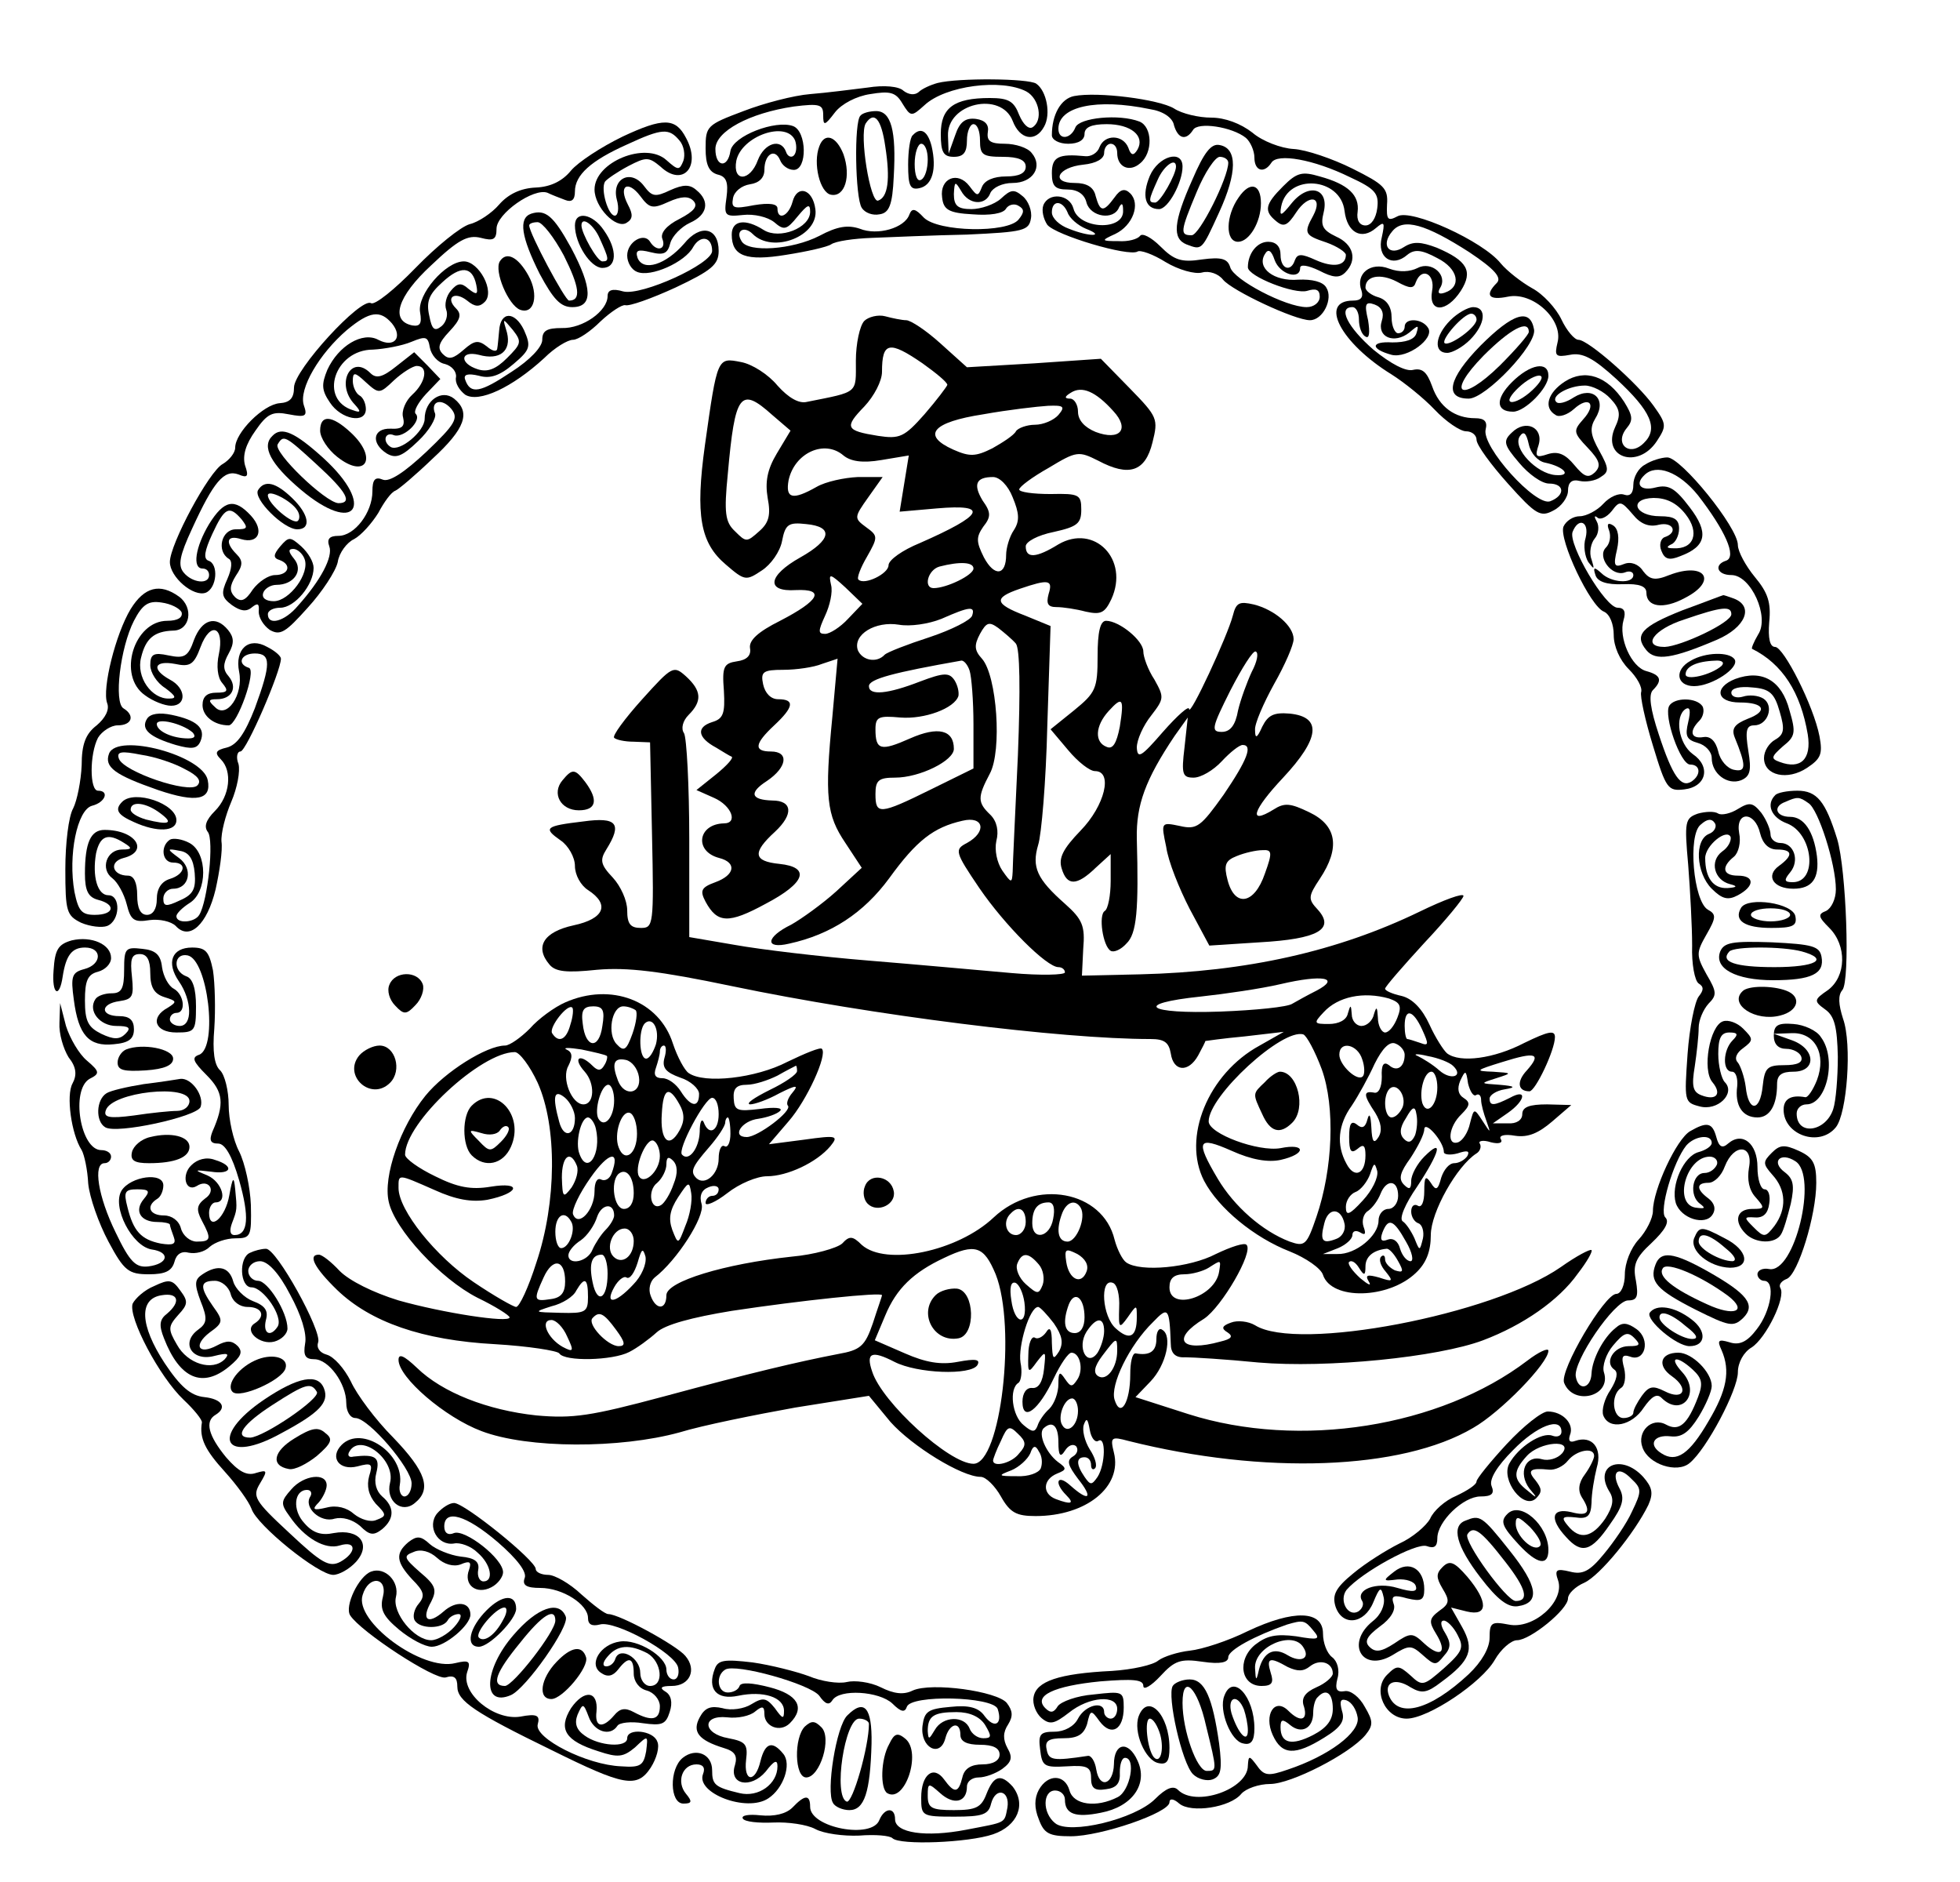 <?xml version="1.0" standalone="no"?>
<!DOCTYPE svg PUBLIC "-//W3C//DTD SVG 20010904//EN"
 "http://www.w3.org/TR/2001/REC-SVG-20010904/DTD/svg10.dtd">
<svg version="1.0" xmlns="http://www.w3.org/2000/svg"
 width="300pt" height="288pt" viewBox="0 0 300 288"
 preserveAspectRatio="xMidYMid meet">
<g transform="translate(0,288) scale(0.1,-0.1)"
fill="#000000" stroke="none">
<path d="M1435 2753 c-11 -3 -24 -9 -29 -14 -6 -5 -15 -4 -23 2 -7 7 -30 9
-55 5 -24 -3 -63 -8 -88 -10 -25 -2 -71 -14 -102 -26 -56 -21 -58 -23 -58 -57
0 -25 5 -36 18 -40 14 -3 17 -12 14 -35 -4 -28 -3 -30 25 -27 17 2 38 -3 48
-11 15 -13 19 -12 36 9 15 18 19 20 19 7 0 -25 -47 -43 -71 -28 -28 18 -49 15
-49 -7 0 -33 22 -41 83 -31 32 5 63 12 69 16 7 5 35 9 63 10 27 1 93 4 145 5
87 4 95 6 98 25 2 11 -4 27 -13 34 -13 11 -18 10 -33 -4 -10 -9 -31 -16 -45
-16 -21 0 -27 5 -27 23 1 20 2 20 11 5 12 -22 38 -23 45 -3 4 8 18 15 34 15
31 0 47 25 29 46 -6 8 -25 14 -41 14 -22 0 -28 4 -26 18 2 11 -4 18 -18 20
-16 2 -25 -4 -32 -25 l-10 -28 -1 27 c-2 50 81 69 99 23 11 -29 35 -33 48 -9
11 19 4 55 -12 66 -12 8 -119 9 -151 1z m136 -13 c20 -11 26 -45 9 -55 -6 -3
-14 5 -20 19 -8 21 -16 26 -45 26 -55 0 -75 -15 -75 -55 0 -28 4 -35 20 -35
15 0 20 7 20 25 0 14 5 25 10 25 6 0 10 -11 10 -25 0 -22 4 -25 35 -25 24 0
35 -5 35 -15 0 -10 -10 -15 -30 -15 -19 0 -33 -6 -37 -16 -6 -15 -7 -15 -19 1
-18 24 -46 12 -42 -17 2 -19 10 -24 47 -26 26 -2 47 1 51 9 4 6 13 8 19 4 9
-5 9 -10 0 -21 -17 -21 -123 -19 -145 3 -13 14 -18 15 -22 5 -7 -21 -49 -33
-76 -22 -18 6 -34 4 -62 -11 -41 -21 -109 -26 -119 -8 -10 16 4 24 17 11 31
-31 102 -3 96 38 -4 31 -28 38 -35 11 -6 -22 -23 -29 -23 -10 0 7 -12 9 -36 5
-31 -6 -35 -5 -32 11 2 10 13 19 26 21 14 2 22 10 22 22 0 24 16 34 24 15 3
-8 12 -15 21 -15 21 0 20 59 -1 67 -27 10 -92 -15 -96 -38 -4 -27 -23 -25 -23
3 0 27 52 55 120 65 40 5 45 3 45 -13 0 -17 2 -17 18 4 10 13 33 25 54 28 30
5 39 3 49 -14 13 -21 14 -21 34 -3 32 30 118 41 156 21z m-354 -75 c3 -9 2
-19 -2 -23 -4 -4 -10 -1 -12 6 -8 21 -33 13 -43 -13 -12 -33 -39 -34 -33 -1 8
38 77 62 90 31z"/>
<path d="M1317 2703 c-10 -9 -8 -126 2 -141 5 -8 17 -12 27 -10 15 2 20 14 22
58 4 70 -4 100 -27 100 -10 0 -21 -3 -24 -7z m38 -47 c8 -51 4 -78 -11 -83
-12 -4 -29 101 -19 118 13 20 24 7 30 -35z"/>
<path d="M1397 2673 c-4 -3 -7 -24 -7 -45 0 -32 3 -39 17 -36 20 4 27 29 19
64 -6 24 -17 30 -29 17z m23 -37 c0 -14 -4 -28 -10 -31 -6 -4 -10 7 -10 24 0
17 5 31 10 31 6 0 10 -11 10 -24z"/>
<path d="M1254 2656 c-10 -26 1 -71 18 -74 21 -4 31 28 19 62 -11 28 -29 34
-37 12z"/>
<path d="M1644 2733 c-20 -4 -34 -28 -34 -60 0 -7 11 -13 25 -13 16 0 25 6 25
15 0 10 10 15 34 15 37 0 59 -18 47 -39 -6 -10 -10 -9 -14 3 -8 20 -36 21 -44
1 -3 -9 -13 -15 -22 -14 -41 4 -51 -1 -51 -26 0 -20 5 -25 24 -25 15 0 26 -7
29 -20 6 -22 42 -28 50 -7 4 7 6 6 6 -5 2 -32 -68 -29 -76 3 -6 22 -38 25 -46
5 -3 -8 0 -21 6 -30 13 -16 124 -49 138 -41 4 3 24 -4 43 -16 20 -12 45 -19
56 -16 11 3 25 -2 32 -11 14 -17 110 -62 133 -62 20 0 36 33 25 50 -5 9 -22
13 -43 12 -37 -3 -64 18 -51 39 5 9 10 6 15 -9 8 -22 39 -31 39 -12 0 6 12 4
29 -4 21 -11 31 -12 40 -3 19 19 13 43 -14 55 -21 10 -24 17 -19 37 9 37 -23
46 -49 14 -16 -20 -19 -21 -16 -5 10 51 91 45 97 -7 4 -33 26 -45 48 -26 13
11 14 9 9 -14 -8 -31 16 -47 39 -27 11 9 22 8 46 -5 32 -16 38 -44 11 -53 -9
-3 -11 0 -7 7 13 20 -13 42 -34 31 -12 -6 -28 -7 -44 -1 -28 11 -52 -8 -42
-34 3 -10 -1 -15 -13 -15 -53 0 -19 -65 59 -113 19 -12 49 -36 66 -54 17 -18
39 -33 48 -33 9 0 16 -6 16 -13 0 -8 22 -38 48 -67 43 -48 50 -52 70 -41 12 6
22 20 22 30 0 13 6 18 18 15 9 -2 24 0 32 6 13 8 13 13 -2 40 -14 25 -15 35
-6 50 18 29 -4 50 -33 32 -12 -8 -24 -11 -27 -7 -9 9 19 25 44 25 11 0 29 -9
39 -20 15 -16 16 -25 7 -44 -21 -46 35 -65 64 -21 15 23 15 26 -5 54 -25 35
-100 101 -115 101 -6 0 -18 14 -26 31 -8 17 -28 39 -45 48 -16 9 -38 26 -48
38 -27 34 -137 84 -158 72 -15 -8 -17 -5 -16 18 2 25 -5 31 -53 55 -30 15 -71
29 -90 30 -19 1 -48 12 -63 25 -18 14 -42 23 -63 23 -19 0 -45 6 -57 14 -23
14 -117 26 -153 19z m116 -20 c20 -3 35 -13 37 -25 6 -20 18 -24 29 -7 7 13
60 5 81 -12 7 -6 13 -20 13 -30 0 -21 15 -25 26 -8 9 15 65 5 120 -22 39 -18
45 -25 42 -48 -2 -15 -9 -26 -18 -26 -9 0 -14 8 -12 21 3 25 -14 42 -58 54
-27 8 -35 6 -56 -15 -28 -28 -30 -38 -10 -54 11 -9 17 -6 30 14 19 29 42 25
26 -5 -15 -27 -13 -30 20 -41 17 -6 30 -15 30 -19 0 -17 -19 -20 -46 -8 -22
10 -28 10 -32 0 -6 -19 -22 -14 -22 8 0 13 -7 20 -19 20 -17 0 -31 -18 -31
-39 0 -14 72 -42 91 -36 13 4 19 2 19 -9 0 -9 -9 -16 -20 -16 -32 0 -112 42
-117 61 -4 13 -13 16 -43 12 -32 -5 -43 -1 -64 20 -14 14 -28 21 -31 16 -4 -5
-18 -9 -33 -8 -27 0 -27 1 -5 11 27 13 39 46 23 62 -8 8 -15 7 -24 -6 -17 -23
-22 -23 -29 2 -3 14 -14 20 -32 20 -38 0 -26 24 13 28 20 2 32 9 32 18 0 8 5
14 10 14 6 0 10 -6 10 -14 0 -22 19 -30 35 -16 20 16 19 56 -1 64 -31 12 -92
6 -98 -9 -7 -18 -26 -20 -26 -2 0 34 58 47 140 30z m-126 -158 c3 -9 16 -20
28 -25 31 -12 6 -13 -26 0 -14 5 -26 16 -26 25 0 19 16 19 24 0z m615 -61 c39
-26 50 -39 42 -47 -19 -19 -12 -27 17 -21 38 8 85 -35 76 -70 -5 -21 -3 -23
19 -19 19 4 36 -5 71 -37 53 -49 65 -76 42 -98 -22 -22 -46 -1 -26 23 10 12 9
19 -4 40 -26 40 -60 51 -91 31 -26 -17 -33 -40 -14 -51 5 -4 18 0 28 9 23 21
36 8 14 -16 -15 -17 -15 -20 7 -43 19 -20 21 -28 11 -38 -10 -9 -16 -7 -31 11
-14 17 -25 22 -41 17 -18 -6 -20 -4 -14 14 8 27 -20 40 -41 19 -14 -13 -12
-19 11 -46 15 -18 35 -32 46 -32 24 0 25 -18 2 -27 -22 -9 -106 84 -99 110 3
12 -2 17 -16 17 -31 0 -55 17 -66 49 -8 22 -15 28 -29 25 -11 -3 -34 9 -61 31
-39 34 -55 65 -32 65 6 0 10 -9 10 -19 0 -11 4 -23 10 -26 6 -4 7 6 4 25 -6
25 -4 29 10 24 11 -4 15 -13 11 -25 -8 -25 19 -36 42 -18 14 12 15 12 11 -1
-3 -10 -17 -14 -37 -14 -33 2 -34 -10 -1 -19 24 -6 66 25 56 41 -9 15 -36 16
-36 2 0 -5 -4 -10 -10 -10 -5 0 -10 11 -10 24 0 16 -7 27 -20 31 -11 3 -20 10
-20 15 0 18 23 22 48 9 20 -11 26 -11 29 -1 9 24 30 13 25 -13 -6 -34 22 -34
44 0 19 30 10 46 -37 66 -24 9 -36 10 -50 1 -23 -15 -36 3 -18 24 17 21 51 11
118 -32z m116 -322 c29 -6 42 -21 16 -19 -29 2 -66 41 -55 59 6 9 10 6 14 -12
3 -14 14 -26 25 -28z"/>
<path d="M1825 2605 c-29 -65 -31 -90 -9 -99 24 -9 23 -10 50 49 28 61 28 98
1 103 -13 3 -24 -11 -42 -53z m55 26 c0 -23 -44 -111 -56 -111 -18 0 -18 5 8
67 12 29 28 53 35 53 7 0 13 -4 13 -9z"/>
<path d="M1760 2611 c-13 -31 -7 -51 14 -51 14 0 36 41 36 65 0 27 -37 16 -50
-14z m40 14 c0 -12 -24 -55 -32 -55 -11 0 -10 4 4 35 9 21 28 35 28 20z"/>
<path d="M1896 2578 c-20 -28 -21 -68 -1 -68 17 0 35 30 35 59 0 30 -17 34
-34 9z"/>
<path d="M2220 2390 c-24 -24 -26 -50 -5 -50 8 0 24 9 35 20 24 24 26 50 5 50
-8 0 -24 -9 -35 -20z m40 1 c0 -12 -42 -42 -49 -36 -5 6 29 45 41 45 4 0 8 -4
8 -9z"/>
<path d="M2266 2351 c-49 -50 -56 -81 -18 -81 26 0 105 83 100 106 -6 33 -32
25 -82 -25z m74 21 c0 -4 -20 -27 -44 -51 -60 -59 -84 -45 -25 15 40 40 69 56
69 36z"/>
<path d="M2314 2295 c-25 -25 -25 -45 2 -45 18 0 54 36 54 55 0 23 -28 18 -56
-10z m27 -16 c-13 -11 -27 -17 -30 -13 -3 3 5 14 18 25 13 11 27 17 30 13 3
-3 -5 -14 -18 -25z"/>
<path d="M953 2671 c-33 -16 -68 -39 -79 -52 -13 -16 -31 -25 -54 -26 -23 -1
-42 -10 -56 -26 -11 -13 -32 -27 -45 -30 -14 -4 -51 -34 -83 -67 -32 -33 -62
-57 -68 -54 -15 10 -118 -102 -118 -129 0 -16 -6 -23 -22 -24 -25 -2 -68 -45
-68 -68 0 -8 -9 -19 -19 -25 -21 -11 -81 -123 -81 -150 0 -23 36 -54 55 -47
17 7 20 44 4 49 -8 3 -6 15 6 41 19 41 26 44 45 22 10 -13 9 -15 -9 -15 -22 0
-30 -33 -11 -45 6 -3 5 -15 -2 -31 -10 -22 -9 -28 7 -40 13 -9 22 -11 31 -3 9
7 11 5 10 -7 0 -9 7 -21 17 -28 16 -9 24 -4 58 34 22 24 43 56 46 70 2 14 14
30 25 35 11 6 27 24 37 40 9 17 20 32 26 34 5 2 31 24 57 49 50 46 59 71 33
92 -19 15 -45 -3 -45 -31 0 -19 -38 -51 -52 -43 -13 8 -9 24 5 18 15 -5 44 23
33 33 -3 4 4 17 16 30 l22 23 -20 21 -20 20 -28 -22 c-20 -16 -30 -19 -39 -10
-30 30 -54 -17 -24 -48 10 -11 9 -13 -2 -9 -54 16 -29 93 30 93 18 1 45 6 59
12 22 9 25 8 28 -9 2 -11 12 -23 23 -25 11 -3 18 -12 17 -20 -2 -9 5 -20 14
-27 21 -13 72 11 121 56 16 16 36 28 44 28 8 0 27 13 42 28 16 15 33 26 38 25
6 -2 40 10 77 27 55 26 66 35 66 56 0 36 -28 42 -53 11 -28 -32 -62 -43 -71
-22 -4 12 0 14 20 9 20 -5 26 -2 30 14 3 11 17 25 30 31 27 12 31 33 10 50
-10 9 -20 9 -40 0 -23 -11 -28 -10 -40 6 -20 27 -50 12 -42 -20 4 -14 2 -25
-3 -25 -10 0 -22 40 -15 52 3 4 19 15 36 24 27 14 31 14 49 -1 34 -32 63 0 39
44 -16 31 -35 31 -97 2z m87 -6 c7 -8 9 -22 6 -31 -6 -15 -8 -15 -26 1 -32 29
-110 -3 -110 -45 0 -27 33 -61 49 -51 10 6 10 13 2 28 -15 29 0 38 19 13 14
-19 19 -20 43 -9 20 9 31 9 38 2 8 -8 2 -16 -21 -28 -20 -10 -30 -22 -26 -31
6 -16 -9 -20 -19 -4 -9 15 -35 0 -35 -21 0 -11 7 -22 15 -25 21 -9 74 15 86
38 11 19 29 16 29 -6 0 -20 -108 -69 -136 -62 -17 5 -24 2 -24 -7 0 -23 -38
-50 -70 -49 -23 0 -30 -4 -30 -18 0 -11 -19 -31 -47 -49 -48 -32 -63 -35 -71
-12 -3 8 4 10 21 6 17 -5 32 0 53 18 26 22 27 27 16 52 -14 29 -36 29 -38 -1
-1 -10 -2 -23 -3 -28 -1 -5 -8 -3 -16 4 -13 10 -19 9 -35 -5 -16 -14 -23 -16
-32 -7 -9 9 -7 17 10 35 17 18 19 26 10 35 -17 17 -2 27 17 12 12 -10 19 -10
27 -2 16 16 -9 62 -32 62 -28 0 -72 -51 -67 -78 3 -17 0 -22 -12 -20 -34 7
-23 44 29 92 41 39 56 47 76 42 19 -5 24 -3 24 14 0 23 57 63 78 55 6 -3 19
-8 27 -11 10 -4 15 0 15 13 0 25 24 47 80 72 54 25 64 25 80 6z m-311 -221 c3
-15 1 -16 -12 -6 -11 10 -17 9 -27 -3 -7 -8 -10 -21 -7 -29 3 -8 0 -19 -7 -25
-11 -9 -15 -5 -19 16 -5 22 0 33 20 51 28 26 46 25 52 -4z m-129 -59 c17 -21
4 -38 -21 -25 -24 13 -61 -9 -78 -46 -9 -22 -9 -31 4 -50 17 -26 55 -33 55
-10 0 8 -4 18 -10 21 -5 3 -10 13 -10 22 0 14 3 14 20 -2 20 -18 21 -18 43 3
13 12 29 22 35 22 18 0 14 -25 -7 -44 -10 -9 -17 -25 -14 -35 3 -13 -1 -18
-19 -17 -27 1 -31 -22 -6 -38 14 -8 23 -5 48 19 17 16 28 35 26 42 -8 19 10
25 25 7 11 -14 6 -23 -38 -65 -34 -32 -57 -47 -67 -43 -12 5 -16 0 -16 -18 0
-32 -27 -68 -52 -68 -14 0 -18 -5 -14 -16 6 -16 -13 -52 -48 -91 -20 -24 -46
-31 -46 -13 0 6 9 10 19 10 22 0 51 35 51 61 0 9 -8 23 -19 33 -17 15 -19 15
-32 0 -11 -13 -11 -18 -1 -21 19 -7 14 -23 -7 -23 -10 0 -25 -10 -34 -22 -11
-17 -18 -20 -27 -12 -9 9 -9 17 1 33 11 16 11 23 1 33 -18 18 -15 30 7 23 27
-8 36 13 15 36 -25 27 -41 24 -64 -13 -21 -35 -26 -68 -10 -68 6 0 10 -4 10
-10 0 -15 -26 -12 -39 4 -9 11 -6 26 13 67 33 72 49 91 71 83 14 -6 16 -3 10
14 -4 15 1 32 16 53 18 26 26 30 51 25 26 -5 29 -3 23 14 -8 25 24 79 66 115
35 29 51 31 69 10z m176 -53 c-17 -17 -30 -22 -45 -17 -28 9 -27 29 2 22 32
-9 50 6 43 34 -7 23 -7 23 9 4 14 -18 13 -21 -9 -43z m-310 -307 c9 -22 -23
-65 -47 -65 -12 0 -19 5 -16 13 2 6 11 12 20 12 27 0 42 22 27 40 -9 11 -9 15
-1 15 6 0 14 -7 17 -15z"/>
<path d="M813 2553 c-20 -7 -15 -36 13 -92 21 -39 32 -51 50 -51 32 0 31 29
-2 91 -27 49 -39 59 -61 52z m50 -64 c24 -48 27 -69 8 -69 -6 0 -61 103 -61
115 0 3 6 5 13 5 7 0 25 -23 40 -51z"/>
<path d="M880 2535 c0 -28 24 -65 42 -65 22 0 24 27 2 58 -17 25 -44 30 -44 7z
m38 -20 c14 -31 15 -35 4 -35 -8 0 -32 43 -32 55 0 15 19 1 28 -20z"/>
<path d="M765 2480 c-9 -15 13 -67 31 -74 22 -8 29 23 13 52 -16 29 -34 38
-44 22z"/>
<path d="M490 2221 c0 -11 12 -29 26 -40 44 -35 63 -2 21 37 -29 27 -47 28
-47 3z"/>
<path d="M417 2213 c-17 -16 -3 -43 43 -82 84 -71 116 -26 35 48 -43 39 -64
49 -78 34z m68 -44 c46 -42 55 -59 33 -59 -20 1 -100 78 -93 90 9 15 11 14 60
-31z"/>
<path d="M395 2130 c-8 -13 39 -60 60 -60 22 0 18 23 -8 48 -25 24 -42 28 -52
12z m60 -31 c4 -6 4 -13 1 -16 -7 -7 -46 26 -46 39 0 10 36 -8 45 -23z"/>
<path d="M1323 2389 c-7 -7 -13 -35 -13 -61 0 -51 5 -47 -75 -63 -12 -3 -28 6
-45 25 -14 17 -39 33 -56 36 -36 7 -36 8 -55 -127 -15 -108 -7 -150 32 -183
29 -25 31 -25 55 -9 14 9 28 29 31 45 5 26 10 29 37 26 42 -4 39 -24 -9 -51
-50 -28 -53 -53 -7 -50 46 2 36 -16 -24 -47 -34 -17 -48 -30 -46 -42 2 -11 -5
-18 -20 -20 -20 -3 -23 -8 -20 -45 2 -35 -1 -43 -18 -48 -25 -8 -22 -24 6 -39
10 -6 21 -13 24 -14 3 -2 -8 -14 -24 -27 l-30 -24 27 -12 c27 -12 37 -39 15
-39 -40 -1 -46 -43 -7 -53 27 -7 24 -26 -6 -37 -22 -8 -24 -13 -15 -30 18 -33
35 -34 92 -3 61 32 69 56 21 61 -40 4 -42 17 -7 49 29 27 27 48 -4 48 -33 1
-36 12 -8 30 31 21 34 45 6 45 -27 0 -25 12 5 40 30 28 32 40 6 40 -11 0 -20
9 -23 23 -4 19 0 22 31 22 20 0 47 4 59 9 l24 8 -8 -89 c-12 -123 -9 -150 20
-193 l25 -38 -39 -36 c-21 -19 -53 -42 -69 -51 -39 -19 -41 -38 -3 -29 64 14
114 47 153 100 42 58 68 78 112 88 33 8 38 -17 7 -34 -19 -10 -19 -13 19 -69
39 -57 103 -121 121 -121 6 0 10 -4 10 -8 0 -4 -37 -5 -82 -1 -46 4 -144 13
-218 19 -74 6 -166 17 -205 24 l-70 12 0 149 c0 83 -4 156 -8 163 -5 7 -2 19
7 28 21 21 20 37 -4 59 -19 17 -21 16 -67 -35 -27 -30 -46 -56 -43 -59 3 -3
16 -6 30 -6 l25 -1 3 -142 c3 -138 2 -142 -17 -142 -16 0 -21 6 -21 27 0 15
-10 37 -22 50 -19 20 -20 27 -10 43 25 40 16 50 -35 43 -59 -7 -62 -10 -35
-29 12 -8 22 -26 22 -39 0 -14 9 -30 20 -37 34 -22 25 -44 -22 -54 -46 -10
-60 -33 -37 -60 9 -11 26 -13 73 -8 46 4 96 -2 206 -25 216 -45 504 -81 641
-81 21 0 28 -5 31 -22 4 -28 27 -30 42 -3 6 11 11 21 11 22 0 0 27 4 60 7 l60
7 -37 -21 c-79 -43 -119 -141 -85 -207 22 -42 77 -87 131 -108 25 -10 48 -26
51 -36 13 -39 100 -37 142 3 16 15 23 33 23 58 0 35 40 106 70 125 5 3 8 10 5
15 -3 4 5 6 17 2 12 -3 19 -1 15 5 -3 5 5 8 22 5 20 -3 36 4 57 22 l29 25 -37
1 c-27 0 -38 -4 -38 -15 0 -9 -9 -15 -22 -14 l-23 0 23 16 c27 19 30 38 3 23
-24 -12 -31 -13 -31 -1 0 5 10 12 23 14 18 3 16 5 -8 7 -30 2 -30 2 -5 10 25
8 25 8 -5 10 -28 1 -27 2 15 15 51 16 60 13 37 -13 -16 -17 -14 -32 4 -32 9 0
39 63 39 83 0 11 -10 9 -47 -9 -46 -24 -98 -31 -118 -16 -5 4 -18 24 -27 44
-11 24 -26 40 -43 44 -14 3 -25 8 -25 11 0 3 27 34 60 70 33 35 60 68 60 72 0
5 -30 -6 -67 -24 -126 -61 -265 -92 -428 -96 l-89 -2 2 41 c3 35 -1 45 -28 69
-43 38 -51 56 -41 90 5 15 12 97 14 182 l5 153 -39 16 c-47 18 -49 27 -8 41
44 15 51 14 44 -8 -4 -15 -1 -20 12 -20 10 0 30 -3 45 -7 23 -5 29 -2 39 19
28 61 -26 116 -81 84 -34 -21 -50 -22 -50 -3 0 7 18 17 43 22 36 8 42 13 42
34 0 23 -3 25 -47 24 -27 0 -48 3 -48 7 0 4 20 19 45 33 43 26 46 26 76 11 47
-25 72 -17 83 28 9 36 8 39 -35 83 l-44 45 -102 -7 -103 -6 -40 36 c-22 20
-46 36 -53 36 -6 0 -21 3 -32 6 -11 3 -26 -1 -32 -7z m89 -65 c21 -15 38 -29
38 -33 -1 -3 -16 -23 -35 -45 -31 -35 -38 -38 -71 -33 -50 8 -52 13 -21 45 15
16 27 39 27 53 0 46 11 48 62 13z m292 -73 c26 -28 10 -46 -27 -32 -17 7 -27
18 -27 31 0 11 -6 20 -12 20 -9 0 -9 3 1 9 17 11 38 2 65 -28z m-522 -6 l28
-24 -21 -35 c-15 -25 -18 -44 -14 -68 5 -26 2 -38 -13 -51 -19 -17 -20 -17
-37 0 -15 14 -17 28 -11 88 11 123 19 134 68 90z m438 0 c-7 -8 -23 -15 -36
-15 -12 0 -26 -5 -29 -10 -3 -6 -20 -17 -36 -26 -26 -13 -35 -13 -60 -2 -49
22 -32 42 46 54 39 7 83 12 99 13 24 1 27 -1 16 -14z m-271 -69 l42 7 -7 -43
-7 -43 57 5 c81 7 72 -10 -26 -53 -27 -11 -48 -26 -48 -34 0 -13 -37 -31 -46
-22 -3 2 3 18 13 35 17 30 17 32 -1 45 -19 14 -19 15 3 46 l22 31 -38 0 c-21
-1 -49 -7 -63 -15 -37 -21 -48 -18 -43 10 9 42 55 63 84 38 11 -9 29 -12 58
-7z m201 -57 c10 -24 11 -36 2 -50 -7 -10 -12 -28 -12 -38 0 -32 -18 -34 -34
-4 -12 24 -12 31 -1 47 12 15 12 22 -1 40 -15 25 -10 36 16 36 10 0 23 -13 30
-31z m-60 -109 c0 -10 -41 -30 -61 -30 -16 0 -9 28 9 33 31 8 52 7 52 -3z
m-192 -77 c-12 -13 -28 -23 -35 -23 -11 0 -11 4 0 28 7 15 12 36 9 47 -4 18
-2 18 22 -4 l26 -25 -22 -23z m190 5 c-2 -7 -32 -22 -65 -33 -34 -11 -65 -23
-69 -27 -12 -13 -34 -9 -41 7 -8 24 27 45 63 39 17 -3 45 1 65 9 43 19 52 20
47 5z m67 -43 c6 -8 7 -69 3 -171 -4 -87 -8 -168 -8 -178 -1 -18 -2 -18 -16 2
-8 12 -12 31 -9 45 4 15 1 30 -9 40 -20 19 -20 27 -1 63 19 35 11 150 -12 176
-12 13 -12 21 -3 38 10 18 14 19 28 9 9 -7 22 -18 27 -24z m-71 -41 c3 -9 6
-46 6 -83 l0 -67 -65 -32 c-79 -39 -85 -39 -85 -7 0 21 5 25 30 25 38 0 90 26
90 44 0 29 -24 35 -67 16 -45 -20 -53 -18 -53 14 0 19 5 21 38 18 37 -3 83 14
89 33 1 6 -1 16 -6 24 -8 12 -16 12 -53 -2 -49 -19 -78 -22 -78 -7 0 11 39 21
141 39 4 1 10 -6 13 -15z m531 -490 c-14 -7 -30 -16 -37 -20 -7 -5 -57 -10
-110 -12 -113 -4 -135 12 -30 23 37 4 92 12 122 19 64 15 93 10 55 -10z m111
-12 c17 -6 20 -11 13 -29 -5 -13 -13 -23 -19 -23 -5 0 -11 10 -11 23 -1 16 -2
18 -6 5 -2 -10 -11 -18 -19 -18 -8 0 -15 8 -15 18 -1 15 -2 15 -6 1 -2 -10
-14 -16 -29 -16 -23 0 -24 1 -8 18 22 24 61 32 100 21z m51 -48 c10 -22 10
-25 -3 -20 -9 3 -18 6 -20 6 -2 0 -4 9 -4 20 0 28 13 25 27 -6z m-154 -60 c21
-58 17 -153 -8 -226 -15 -44 -18 -46 -41 -38 -42 16 -85 54 -110 96 -35 59
-31 66 21 43 31 -14 56 -18 75 -14 40 9 39 26 0 18 -34 -6 -110 22 -110 41 0
39 113 143 145 133 5 -2 18 -26 28 -53z m127 22 c0 -19 -12 -27 -24 -16 -8 6
-12 1 -11 -18 0 -16 -5 -26 -12 -24 -17 3 -16 -4 2 -31 9 -15 11 -27 5 -37 -7
-11 -10 -8 -11 15 -1 18 -3 23 -6 12 -3 -12 -8 -15 -16 -8 -9 7 -12 1 -12 -19
0 -22 3 -26 13 -18 9 8 12 5 12 -10 0 -29 -17 -36 -29 -13 -16 29 -13 60 8 89
10 15 26 44 35 64 12 24 23 35 32 31 8 -3 14 -11 14 -17z m-65 -7 c4 -11 4
-23 1 -26 -8 -9 -36 17 -36 33 0 22 28 16 35 -7z m139 -10 c17 -16 -3 -23 -21
-7 -10 9 -25 18 -33 22 -8 3 -1 4 15 0 17 -3 34 -10 39 -15z m-24 -33 c0 -27
-16 -44 -23 -24 -5 18 3 48 14 48 5 0 9 -11 9 -24z m59 -12 c4 3 8 0 8 -7 0
-7 4 -21 8 -32 7 -20 7 -20 -6 0 -13 20 -13 19 -19 -4 -3 -14 -11 -26 -18 -29
-18 -6 -15 24 5 43 13 13 14 18 3 25 -8 5 -10 14 -5 26 8 17 9 17 12 -4 3 -12
8 -20 12 -18z m-112 -18 c-4 -9 -11 -16 -17 -16 -11 0 -14 33 -3 44 11 10 26
-11 20 -28z m19 -43 c-5 -11 -10 -13 -17 -6 -7 7 -7 17 3 32 10 18 14 19 16 6
2 -9 1 -23 -2 -32z m44 -26 c0 -4 10 -5 21 -2 15 5 19 4 15 -4 -4 -6 -13 -11
-20 -11 -8 0 -16 -10 -20 -22 -5 -19 -8 -21 -16 -8 -8 12 -10 9 -10 -13 0 -16
-4 -26 -10 -22 -5 3 -10 0 -10 -9 0 -8 5 -16 11 -18 6 -2 9 -13 7 -23 -5 -20
-5 -20 -13 0 -5 11 -13 23 -18 26 -6 4 4 27 22 53 35 53 41 76 11 46 -11 -11
-20 -28 -20 -37 0 -13 -3 -14 -11 -6 -9 9 -6 19 10 41 11 17 21 36 21 44 1 14
30 -19 30 -35z m-124 -74 c-21 -23 -26 -24 -26 -10 0 10 7 20 15 23 8 3 18 16
22 27 6 18 7 19 11 5 2 -10 -8 -30 -22 -45z m54 7 c0 -11 -7 -20 -15 -20 -8 0
-15 -8 -15 -18 0 -23 -35 -52 -63 -51 l-22 0 23 9 c12 5 22 14 22 20 0 6 5 8
12 4 8 -5 9 -2 5 9 -3 9 0 20 7 24 7 5 15 16 19 26 9 23 27 22 27 -3z m-82
-43 c2 -10 -4 -20 -13 -23 -21 -8 -25 -3 -18 24 6 25 26 24 31 -1z m94 -27
c10 -17 12 -30 7 -30 -6 0 -13 9 -16 19 -3 12 -11 17 -19 14 -10 -4 -12 0 -8
11 9 23 17 20 36 -14z m-12 -30 c9 -16 8 -18 -5 -14 -8 4 -15 11 -15 17 0 6
-3 7 -6 4 -4 -4 -1 -14 7 -23 12 -15 11 -16 -10 -9 -18 5 -22 4 -16 -6 5 -8
-1 -5 -13 5 -12 11 -20 22 -17 25 4 3 10 -1 15 -9 8 -13 10 -12 10 2 0 15 12
25 32 27 4 1 12 -8 18 -19z"/>
<path d="M1936 1224 c-19 -18 -19 -17 -4 -49 12 -27 27 -32 46 -13 22 22 8 78
-19 78 -4 0 -15 -7 -23 -16z"/>
<path d="M2518 2169 c-10 -5 -18 -19 -18 -31 0 -13 -5 -18 -14 -15 -8 3 -22
-3 -32 -14 -9 -10 -26 -19 -36 -19 -10 0 -21 -7 -25 -16 -7 -20 41 -122 62
-130 9 -4 15 -19 15 -36 0 -17 9 -38 23 -52 13 -13 21 -28 19 -35 -2 -6 6 -43
18 -82 20 -66 23 -70 48 -67 34 4 41 35 13 54 -22 16 -28 58 -11 69 7 4 8 -3
4 -20 -5 -21 -3 -27 15 -32 11 -3 21 -13 21 -23 0 -24 24 -42 45 -34 14 6 16
15 11 45 -5 31 -3 39 9 39 21 0 31 30 14 41 -8 5 -22 6 -31 3 -10 -3 -18 0
-18 6 0 7 13 10 32 8 27 -2 34 -9 42 -37 8 -27 7 -35 -7 -43 -9 -5 -17 -17
-17 -28 0 -27 36 -35 66 -15 21 14 24 21 19 48 -9 47 -55 137 -68 137 -8 0
-11 13 -9 38 3 30 -2 45 -22 69 -14 17 -26 39 -26 49 0 27 -87 134 -108 134
-9 0 -25 -5 -34 -11z m81 -47 c41 -53 60 -94 43 -100 -19 -6 -14 -22 8 -22 30
0 59 -64 41 -91 -7 -12 -11 -22 -9 -22 46 -23 74 -66 85 -131 6 -38 -11 -54
-43 -42 -14 5 -13 8 5 24 19 15 20 21 10 55 -12 46 -42 63 -83 48 -33 -13 -29
-36 7 -36 37 0 44 -13 12 -25 -20 -8 -25 -15 -20 -28 18 -44 18 -54 -1 -50
-10 2 -21 14 -24 28 -4 16 -12 24 -23 22 -19 -3 -22 9 -6 25 6 6 8 16 5 22 -9
14 -43 14 -51 1 -9 -15 17 -90 32 -90 16 0 17 -16 2 -26 -16 -10 -29 8 -50 72
-13 39 -16 61 -9 68 15 15 12 23 -10 29 -23 6 -43 51 -35 78 4 13 1 19 -9 19
-19 0 -76 97 -69 116 9 23 26 16 20 -9 -4 -12 -1 -29 4 -37 9 -12 10 -12 5 4
-4 10 -1 25 5 32 6 7 7 19 3 26 -4 7 -4 10 1 6 4 -4 14 0 22 10 12 16 14 16
32 -5 12 -15 25 -20 40 -16 22 5 30 -12 9 -19 -6 -2 -9 -12 -5 -21 5 -13 12
-15 29 -8 40 15 44 36 14 75 -22 29 -32 35 -52 30 -23 -6 -32 5 -17 19 18 18
53 5 82 -31z m-19 -29 c22 -28 13 -54 -19 -52 -10 0 -11 2 -3 6 6 2 12 13 12
24 0 14 -7 19 -29 19 -39 0 -49 27 -10 28 19 0 35 -7 49 -25z"/>
<path d="M2463 2068 c3 -9 1 -20 -5 -26 -14 -14 9 -45 29 -38 7 3 13 1 13 -4
0 -14 -34 -12 -49 3 -11 10 -13 9 -9 -3 3 -10 17 -15 42 -14 25 1 36 -3 36
-13 0 -22 26 -26 59 -8 51 26 31 56 -24 35 -22 -9 -30 -7 -40 6 -7 11 -19 15
-29 11 -15 -6 -17 -3 -11 22 4 18 2 32 -6 37 -8 5 -10 2 -6 -8z"/>
<path d="M2575 1946 c-63 -25 -74 -38 -55 -61 14 -17 40 -13 108 16 44 19 57
51 26 63 -9 3 -16 6 -17 5 -1 0 -29 -11 -62 -23z m75 -6 c0 -13 -77 -49 -102
-50 -36 0 -17 27 30 42 58 20 72 21 72 8z"/>
<path d="M2588 1869 c-26 -14 -22 -39 5 -39 27 0 70 28 62 41 -8 12 -45 11
-67 -2z m47 -8 c-16 -14 -55 -23 -55 -13 0 12 17 20 45 21 11 1 15 -3 10 -8z"/>
<path d="M200 1948 c-23 -38 -44 -122 -36 -144 4 -10 -3 -23 -16 -34 -17 -13
-23 -29 -23 -61 -1 -24 -7 -54 -13 -66 -7 -12 -12 -54 -12 -93 0 -65 2 -71 24
-82 14 -6 32 -8 40 -5 20 8 21 47 2 47 -17 0 -25 29 -19 64 6 27 18 32 43 16
13 -8 12 -10 -3 -10 -24 0 -34 -30 -15 -44 8 -6 18 -24 22 -40 6 -24 11 -28
35 -24 15 2 33 -2 40 -9 21 -23 48 2 61 56 6 27 11 60 9 73 -1 13 6 40 15 61
9 21 14 47 11 58 -4 10 -2 19 3 19 9 0 62 123 62 142 0 4 -9 12 -21 18 -28 16
-50 -3 -43 -38 7 -35 -19 -73 -37 -54 -11 10 -10 12 3 12 23 0 32 18 18 35 -9
10 -9 19 0 35 9 16 8 25 -1 36 -19 23 -40 16 -52 -15 -9 -26 -15 -29 -39 -24
-23 5 -28 2 -28 -15 0 -11 10 -27 23 -35 16 -12 18 -16 6 -16 -27 -1 -51 33
-43 63 7 29 20 40 49 41 26 0 32 35 9 52 -29 21 -53 15 -74 -19z m78 -5 c2 -8
-6 -13 -22 -13 -51 0 -77 -84 -34 -114 12 -9 30 -16 40 -16 24 0 23 27 -2 40
-29 16 -24 30 8 24 23 -5 29 -1 39 26 15 40 37 31 28 -11 -4 -18 -2 -36 5 -44
10 -12 9 -15 -9 -15 -14 0 -21 -6 -21 -19 0 -17 18 -31 40 -31 13 0 43 84 31
88 -19 6 -12 22 9 22 25 0 25 -16 0 -84 -15 -38 -27 -56 -43 -60 -17 -4 -19
-8 -9 -18 18 -18 14 -56 -9 -79 -14 -14 -17 -24 -11 -32 10 -12 0 -106 -13
-127 -7 -12 -35 -14 -35 -2 0 4 9 13 20 20 28 17 28 77 0 92 -11 6 -25 8 -30
5 -15 -10 -12 -35 5 -35 22 0 18 -18 -5 -25 -13 -4 -20 -15 -20 -31 0 -15 -6
-24 -15 -24 -10 0 -15 10 -15 30 0 19 -5 30 -14 30 -24 0 -30 21 -7 27 40 10
19 43 -29 43 -21 0 -30 -19 -30 -67 0 -26 5 -36 20 -40 28 -7 25 -23 -5 -23
-20 0 -25 6 -31 35 -10 56 4 126 27 132 20 5 27 23 9 23 -13 0 -13 56 0 81 6
10 20 19 30 19 22 0 27 15 9 26 -15 9 -5 93 16 134 13 25 22 31 42 28 15 -2
28 -9 31 -15z m20 -399 c2 -24 -2 -33 -23 -42 -21 -10 -25 -9 -25 3 0 8 7 15
15 15 25 0 31 31 9 47 -19 14 -19 15 1 11 14 -2 21 -12 23 -34z"/>
<path d="M225 1780 c-10 -16 4 -28 44 -40 25 -7 33 -6 38 6 8 20 -6 32 -44 40
-19 4 -33 2 -38 -6z m70 -21 c5 -6 3 -9 -7 -9 -24 0 -48 11 -48 22 0 10 39 1
55 -13z"/>
<path d="M167 1727 c-8 -21 9 -33 75 -56 59 -20 82 -15 76 15 -7 38 -138 73
-151 41z m116 -24 c20 -10 26 -18 19 -25 -13 -13 -113 21 -120 41 -4 11 4 12
34 6 21 -3 51 -13 67 -22z"/>
<path d="M187 1653 c-12 -12 -7 -20 18 -31 35 -16 65 -15 65 3 0 25 -64 47
-83 28z m59 -18 c20 -15 13 -18 -23 -9 -13 4 -23 10 -23 15 0 14 24 11 46 -6z"/>
<path d="M1887 1938 c-8 -31 -66 -156 -67 -143 0 6 -18 -10 -40 -35 -33 -38
-39 -42 -40 -24 0 12 10 34 22 49 20 26 20 28 5 55 -10 15 -17 35 -17 43 0 17
-37 47 -57 47 -9 0 -13 -17 -13 -54 0 -50 -3 -56 -36 -83 l-36 -29 27 -32 c15
-18 33 -32 41 -32 28 0 15 -53 -22 -91 -27 -28 -34 -42 -29 -58 8 -27 23 -27
52 1 l23 21 0 -41 c0 -22 -4 -43 -9 -46 -10 -6 -3 -54 9 -61 5 -3 16 2 24 11
16 15 19 51 16 161 -1 51 13 90 58 157 l20 28 -5 -46 c-5 -41 -3 -46 14 -46
11 0 30 11 43 25 13 14 27 25 32 25 16 0 7 -23 -29 -76 -35 -49 -41 -54 -67
-48 -29 6 -29 6 -21 -32 3 -22 20 -64 36 -95 l30 -56 77 5 c89 5 116 20 89 50
-15 16 -15 20 3 47 32 48 26 82 -16 102 -29 14 -38 15 -55 4 -39 -24 -32 -1
15 49 56 60 60 93 10 98 -24 2 -33 -2 -42 -20 -8 -18 -11 -19 -11 -5 -1 9 13
41 29 70 17 30 30 60 30 69 0 20 -29 45 -61 53 -22 5 -27 3 -32 -17z m29 -86
c-7 -15 -17 -42 -21 -59 -4 -23 -12 -33 -25 -33 -17 0 -15 7 13 63 18 35 35
62 39 60 5 -2 2 -16 -6 -31z m-202 -84 c-5 -26 -11 -35 -20 -31 -19 7 -18 32
3 55 21 23 24 20 17 -24z m222 -225 c-16 -47 -46 -52 -57 -10 -6 23 -4 30 14
37 12 5 30 9 39 9 15 1 16 -3 4 -36z"/>
<path d="M861 1686 c-17 -20 -3 -46 25 -46 27 0 30 16 10 43 -16 21 -20 21
-35 3z"/>
<path d="M2717 1663 c-14 -14 -6 -34 18 -43 40 -15 48 -90 9 -90 -13 0 -14 3
-4 15 15 18 6 45 -15 45 -8 0 -15 6 -15 13 0 7 -6 22 -14 33 -13 16 -18 17
-36 6 -11 -7 -25 -10 -30 -7 -6 4 -20 3 -31 0 -20 -7 -21 -12 -15 -79 3 -39 6
-94 6 -123 -1 -28 4 -54 10 -58 8 -5 8 -10 0 -20 -6 -8 -14 -47 -17 -88 -5
-72 -5 -74 18 -80 28 -8 56 20 39 37 -5 5 -10 25 -10 43 0 24 4 33 17 33 13 0
14 -3 5 -12 -15 -15 -16 -48 -1 -48 6 0 9 -10 8 -22 -4 -30 8 -48 31 -48 19 0
30 19 30 51 0 14 7 19 25 19 36 0 34 35 -2 48 l-28 10 28 1 c35 1 53 -32 38
-72 -6 -15 -14 -27 -18 -26 -22 4 -33 -3 -33 -19 0 -39 55 -58 80 -27 17 21
25 127 11 166 -7 22 -8 36 -1 44 12 15 6 184 -8 231 -18 58 -31 74 -61 74 -15
0 -31 -3 -34 -7z m51 -12 c15 -9 42 -93 42 -132 0 -15 -7 -29 -15 -33 -13 -5
-12 -9 5 -26 27 -27 26 -74 -2 -95 -22 -15 -22 -17 -4 -30 14 -10 18 -27 19
-72 0 -32 -3 -68 -7 -80 -11 -35 -56 -42 -56 -7 0 8 7 14 15 14 31 0 47 70 22
103 -6 10 -26 19 -42 20 -24 2 -30 -2 -30 -18 0 -13 7 -20 19 -20 11 0 21 -6
23 -12 3 -9 -6 -13 -26 -13 -26 0 -30 -4 -33 -32 -4 -40 -22 -40 -26 -1 -2 15
-8 32 -12 37 -6 6 -2 15 8 22 16 12 16 14 0 30 -9 9 -23 14 -31 11 -20 -7 -32
-74 -16 -93 15 -18 6 -29 -17 -20 -13 5 -15 14 -10 44 3 20 6 47 6 59 0 12 7
28 15 37 13 13 13 18 -3 45 -16 29 -16 33 0 61 15 26 15 31 2 38 -22 13 -31
114 -11 130 10 9 17 10 22 2 3 -5 -1 -13 -9 -16 -23 -9 -20 -60 4 -84 16 -16
25 -18 40 -10 26 14 26 30 0 30 -23 0 -26 13 -6 29 7 6 11 22 8 36 -6 34 24
34 32 0 4 -16 13 -25 26 -25 24 0 25 -9 3 -25 -21 -15 -9 -35 22 -35 29 0 40
16 36 50 -5 38 -20 60 -41 60 -22 0 -27 16 -7 23 18 8 21 8 35 -2z m-132 -74
c-20 -15 -12 -44 12 -50 12 -3 11 -5 -4 -6 -22 -1 -34 16 -34 46 0 19 33 46
39 32 1 -6 -4 -16 -13 -22z"/>
<path d="M2665 1491 c-12 -20 6 -31 46 -31 33 0 40 3 37 18 -4 20 -72 30 -83
13z m75 -11 c0 -5 -13 -10 -30 -10 -16 0 -30 5 -30 10 0 6 14 10 30 10 17 0
30 -4 30 -10z"/>
<path d="M2633 1424 c-10 -26 24 -44 81 -44 59 0 79 10 74 36 -3 16 -14 19
-76 22 -60 2 -73 0 -79 -14z m125 0 c43 -12 21 -24 -42 -24 -60 0 -84 8 -69
24 8 8 81 8 111 0z"/>
<path d="M2667 1363 c-21 -20 20 -47 58 -37 28 7 33 29 9 38 -21 8 -59 8 -67
-1z"/>
<path d="M110 1441 c-21 -6 -26 -14 -28 -46 -3 -37 9 -44 14 -9 5 32 14 44 34
44 27 0 26 -26 -1 -33 -19 -5 -21 -11 -16 -47 7 -54 23 -72 61 -68 23 2 31 8
31 23 0 14 -7 20 -22 20 -30 0 -30 19 0 23 20 3 22 7 19 37 -3 27 -1 35 12 35
11 0 16 -9 16 -29 0 -22 6 -32 22 -37 19 -6 19 -7 5 -16 -28 -15 -20 -38 13
-38 28 0 30 2 30 40 0 27 -5 43 -15 46 -21 8 -19 36 2 32 31 -6 47 -140 18
-152 -12 -4 -10 -10 11 -31 26 -26 28 -44 9 -87 -5 -13 -3 -18 9 -18 10 0 21
-18 32 -56 16 -56 14 -84 -7 -84 -7 0 -8 7 -4 18 8 21 8 21 5 52 -2 21 -4 19
-9 -9 -6 -35 -31 -56 -31 -27 0 9 5 16 10 16 19 0 10 31 -12 41 -22 9 -21 9 5
6 32 -5 36 9 6 18 -13 5 -27 1 -36 -8 -16 -15 -9 -42 8 -32 18 12 31 -7 13
-19 -13 -10 -14 -17 -5 -34 15 -28 14 -32 -8 -32 -10 0 -21 9 -24 20 -3 12
-14 20 -26 20 -22 0 -28 14 -11 25 6 3 10 13 10 21 0 21 -50 14 -64 -8 -15
-25 16 -85 46 -90 29 -4 26 -22 -5 -26 -19 -2 -28 6 -50 52 -27 55 -35 106
-17 106 6 0 10 5 10 10 0 6 -7 10 -15 10 -32 0 -47 92 -18 109 16 8 16 11 -4
28 -12 10 -26 34 -32 53 l-9 35 -1 -30 c-1 -17 6 -40 14 -53 12 -15 13 -27 6
-40 -10 -18 -2 -77 14 -102 4 -7 9 -30 10 -51 2 -21 16 -61 31 -89 24 -45 31
-50 62 -50 25 0 35 5 39 19 3 12 11 17 22 14 10 -2 24 1 32 9 8 7 25 13 39 13
24 0 25 3 24 51 -1 27 -9 64 -18 82 -9 17 -16 49 -16 71 0 22 -6 46 -13 53 -9
8 -12 29 -9 64 2 29 1 69 -2 89 -6 29 -11 35 -32 35 -31 0 -40 -23 -20 -52 20
-29 21 -68 1 -68 -8 0 -15 5 -15 10 0 6 5 10 10 10 15 0 12 28 -4 37 -8 4 -16
19 -18 33 -2 19 -10 26 -30 28 -26 3 -28 1 -28 -32 0 -29 -4 -36 -19 -36 -11
0 -22 -4 -25 -9 -12 -18 7 -41 32 -41 20 0 23 -3 14 -12 -9 -9 -18 -9 -37 0
-20 10 -25 19 -25 51 0 30 4 40 20 44 11 3 20 12 20 21 0 21 -30 34 -60 27z
m110 -396 c-15 -18 -5 -35 21 -35 10 0 19 -2 19 -4 0 -2 3 -11 6 -19 4 -11 -1
-13 -20 -10 -30 6 -42 19 -51 56 -6 23 -4 27 15 27 19 0 20 -3 10 -15z"/>
<path d="M596 1373 c-4 -9 0 -23 9 -32 13 -14 17 -14 31 1 9 9 14 24 11 32 -8
21 -43 20 -51 -1z"/>
<path d="M865 1346 c-16 -7 -41 -25 -54 -40 -14 -14 -31 -26 -38 -26 -28 0
-92 -40 -122 -77 -38 -47 -65 -123 -56 -162 9 -42 79 -118 136 -147 27 -13 49
-27 49 -30 0 -9 -103 7 -170 26 -39 12 -75 30 -90 45 -13 14 -27 25 -32 25
-17 0 -7 -20 28 -54 51 -49 130 -77 242 -83 51 -3 95 -10 98 -14 8 -13 82 -11
107 2 12 6 31 20 42 30 13 12 54 23 115 33 106 16 230 29 230 24 0 -2 -7 -21
-14 -43 -12 -35 -19 -41 -53 -47 -62 -12 -130 -28 -267 -65 -112 -30 -139 -34
-195 -29 -75 8 -144 35 -183 73 -20 19 -28 22 -28 12 0 -27 71 -88 127 -109
71 -27 212 -27 303 -2 36 11 116 27 177 38 l113 18 33 -40 c33 -37 109 -84
138 -84 8 0 22 -14 31 -30 14 -25 24 -30 53 -30 78 0 133 45 120 97 -6 24 -4
25 22 18 207 -52 418 -45 528 20 42 24 115 99 115 118 0 5 -15 -2 -32 -15
-134 -102 -349 -136 -519 -82 l-81 26 23 24 c24 25 34 70 18 79 -5 4 -9 -3 -9
-14 0 -19 -10 -26 -32 -22 -5 0 -8 -14 -8 -32 0 -43 -15 -68 -24 -39 -7 22 22
83 59 119 23 24 25 22 27 -33 0 -15 7 -22 22 -21 11 0 62 -3 112 -8 105 -9
275 8 344 34 61 23 116 61 145 102 14 18 23 34 21 36 -2 2 -23 -9 -47 -26
-105 -73 -403 -130 -468 -89 -10 6 -27 8 -37 4 -14 -5 -15 -9 -5 -15 9 -6 6
-10 -11 -14 -61 -17 -76 4 -25 35 27 18 76 102 65 113 -3 4 -24 -3 -47 -14
-40 -21 -115 -28 -137 -13 -6 4 -14 20 -18 35 -18 75 -121 94 -185 34 -55 -52
-165 -75 -202 -42 -14 14 -19 14 -30 2 -8 -7 -43 -17 -77 -20 -103 -11 -192
-38 -192 -59 0 -23 -16 -23 -24 -1 -4 10 -1 22 6 28 34 26 77 93 72 112 -4 13
0 22 10 26 9 4 16 2 16 -3 0 -6 -4 -10 -10 -10 -5 0 -10 -5 -10 -11 0 -5 15 1
33 15 19 15 46 26 61 26 31 0 76 21 97 46 13 16 10 17 -40 10 l-54 -7 30 35
c28 32 60 102 51 111 -2 3 -26 -7 -53 -20 -48 -25 -127 -34 -151 -17 -6 4 -17
24 -24 45 -21 66 -95 94 -165 63z m8 -34 c-6 -23 -18 -29 -28 -13 -5 9 24 46
31 39 2 -2 1 -14 -3 -26z m49 -2 c-5 -37 -26 -34 -30 3 -3 21 1 27 16 27 15 0
18 -6 14 -30z m51 24 c3 -3 1 -19 -5 -36 -9 -25 -13 -28 -24 -16 -15 15 -8 58
10 58 7 0 15 -3 19 -6z m31 -52 c-4 -12 -10 -22 -15 -22 -11 0 -12 44 -2 54
12 11 23 -9 17 -32z m-75 -18 c1 -1 0 -8 -4 -14 -5 -9 -10 -9 -18 -1 -20 20
-31 12 -12 -9 16 -18 15 -50 -2 -50 -18 0 -34 40 -23 59 7 14 6 21 -3 25 -6 3
4 3 23 0 19 -4 37 -8 39 -10z m88 -3 c-4 -15 2 -22 24 -30 16 -5 29 -17 29
-25 0 -22 -13 -20 -28 4 -7 11 -19 20 -28 20 -11 0 -14 5 -10 16 3 9 6 20 6
25 0 5 3 9 6 9 4 0 4 -9 1 -19z m-194 -38 c30 -67 29 -183 -2 -275 -12 -38
-26 -68 -31 -68 -4 0 -34 17 -65 38 -58 39 -115 110 -115 144 0 22 -2 22 55
-3 33 -15 57 -19 81 -15 49 10 54 28 5 20 -30 -5 -51 -1 -85 16 -25 12 -46 27
-46 33 0 49 116 157 168 157 7 0 23 -21 35 -47z m155 9 c4 -26 -22 -31 -32 -6
-10 26 -7 36 12 32 9 -2 18 -13 20 -26z m242 9 c0 -5 -19 -18 -42 -29 -24 -12
-37 -21 -30 -22 7 0 27 7 45 17 26 13 30 13 20 1 -7 -8 -10 -17 -7 -20 7 -8
-46 -48 -63 -48 -24 0 -8 25 18 28 13 2 28 7 33 12 5 5 -9 6 -31 3 -34 -4 -39
-3 -40 16 -1 15 4 21 20 21 12 0 33 7 47 14 14 8 26 14 28 15 1 1 2 -3 2 -8z
m-280 -45 c0 -26 -15 -43 -24 -28 -7 12 4 52 15 52 5 0 9 -11 9 -24z m-60 -27
c0 -27 -17 -32 -24 -6 -11 40 -8 51 9 37 8 -7 15 -21 15 -31z m160 21 c8 -14
8 -26 0 -40 -16 -29 -30 -15 -27 26 2 39 11 43 27 14z m60 -15 c0 -26 -15 -34
-23 -12 -3 6 -6 0 -6 -15 -1 -26 -17 -46 -27 -35 -8 7 35 87 46 87 6 0 10 -11
10 -25z m-125 -30 c0 -31 -19 -45 -28 -21 -8 20 4 57 17 53 6 -2 11 -16 11
-32z m-63 8 c9 -39 -13 -72 -25 -39 -7 17 2 56 13 56 4 0 10 -8 12 -17z m206
-8 c0 -13 -4 -22 -9 -19 -5 3 -9 -6 -9 -19 0 -24 -21 -42 -34 -30 -10 10 -7
17 19 47 14 16 25 33 25 38 0 4 2 8 4 8 2 0 4 -11 4 -25z m-108 -34 c0 -24
-26 -47 -33 -29 -5 17 14 59 24 52 5 -3 9 -13 9 -23z m-74 -27 c-3 -8 -10 -12
-16 -9 -6 3 -10 -4 -10 -18 0 -29 -25 -56 -33 -35 -2 7 10 32 27 56 28 40 46
43 32 6z m-53 12 c3 -8 -1 -22 -8 -33 -13 -17 -14 -16 -15 15 0 33 13 43 23
18z m148 -28 c-5 -15 -14 -29 -19 -32 -16 -10 -22 22 -6 34 8 7 14 20 14 28 0
11 3 13 10 6 7 -7 8 -19 1 -36z m-61 -14 c0 -15 -6 -24 -15 -24 -15 0 -21 40
-9 53 12 11 24 -3 24 -29z m79 -50 c-11 -29 -11 -29 -20 -6 -6 17 -4 30 9 50
16 24 17 25 20 6 2 -11 -2 -34 -9 -50z m-109 16 c0 -5 -6 -15 -13 -22 -7 -7
-16 -21 -20 -30 -7 -19 -37 -25 -37 -9 0 6 8 16 19 23 10 7 21 23 25 36 7 20
26 22 26 2z m672 -5 c-5 -29 -32 -34 -32 -7 0 22 8 32 25 32 8 0 10 -10 7 -25z
m42 17 c9 -15 -6 -52 -20 -52 -15 0 -18 18 -8 44 7 17 20 21 28 8z m-84 -22
c0 -11 -7 -20 -15 -20 -15 0 -21 21 -8 33 12 13 23 7 23 -13z m-696 1 c8 -12
-3 -41 -15 -41 -5 0 -9 11 -9 25 0 25 14 34 24 16z m96 -30 c0 -24 -18 -37
-31 -24 -13 13 -1 43 17 43 8 0 14 -9 14 -19z m-1 -67 c-27 -29 -44 -31 -29
-4 6 11 15 18 19 15 5 -3 12 7 17 23 6 21 8 23 12 9 2 -11 -6 -30 -19 -43z
m555 16 c32 -81 8 -290 -34 -290 -37 0 -140 94 -155 141 -10 29 -1 33 34 15
35 -18 117 -21 127 -5 5 9 -3 10 -30 5 -26 -5 -49 -1 -81 13 l-46 20 16 38
c17 41 43 66 90 88 48 23 61 18 79 -25z m139 4 c-8 -21 -27 -12 -31 15 -3 20
-1 21 17 12 12 -7 18 -17 14 -27z m-733 -3 c0 -39 -16 -48 -23 -13 -6 29 -1
42 14 42 5 0 9 -13 9 -29z m660 14 c7 -8 9 -22 6 -31 -6 -15 -8 -15 -26 1 -10
9 -16 23 -13 31 7 18 17 18 33 -1z m-725 -26 c0 -17 -6 -25 -22 -27 -26 -4
-27 -2 -11 33 14 31 33 28 33 -6z m1001 15 c-6 -39 -76 -61 -76 -24 0 14 7 20
23 20 12 0 29 5 37 10 19 12 19 13 16 -6z m-966 -39 c0 -23 -4 -25 -42 -24
-41 1 -42 1 -14 10 17 4 34 15 38 24 13 22 18 19 18 -10z m668 -8 c5 -37 -15
-34 -20 3 -3 19 -1 29 6 27 6 -2 12 -16 14 -30z m145 -8 c-1 -32 0 -33 13 -15
14 20 14 20 14 0 0 -30 -11 -36 -32 -17 -21 18 -25 77 -5 70 7 -2 11 -19 10
-38z m-53 -15 c0 -15 -6 -24 -15 -24 -16 0 -19 17 -9 44 9 22 24 10 24 -20z
m-47 -9 c13 -19 15 -30 8 -43 -9 -14 -10 -12 -11 13 0 21 -3 26 -9 16 -5 -7
-13 -11 -17 -8 -5 3 -10 -9 -10 -26 -1 -29 0 -29 13 -11 14 18 14 17 11 -11
-2 -19 -8 -30 -18 -29 -9 1 -15 -8 -15 -21 0 -32 25 -13 48 36 10 21 22 39 27
39 13 0 19 -26 9 -41 -8 -12 -10 -12 -19 1 -8 12 -10 11 -10 -8 0 -13 -6 -30
-14 -38 -8 -7 -16 -19 -18 -26 -4 -10 -8 -10 -21 1 -18 14 -23 56 -8 65 4 3 6
17 3 31 -4 25 14 85 27 85 3 0 14 -12 24 -25z m-670 -10 c14 -19 15 -25 4 -25
-17 0 -49 34 -40 43 10 11 17 8 36 -18z m-75 -10 c11 -23 10 -25 -7 -16 -23
13 -35 41 -17 41 7 0 18 -11 24 -25z m822 8 c0 -10 -5 -25 -10 -33 -16 -23
-32 8 -17 32 15 23 27 23 27 1z m20 -30 c0 -26 -16 -47 -29 -39 -8 5 -6 15 6
31 22 29 23 30 23 8z m-60 -92 c0 -22 -16 -36 -24 -22 -8 12 3 41 15 41 5 0 9
-9 9 -19z m31 -46 c12 8 11 -36 -1 -55 -9 -13 -11 -13 -20 0 -13 19 -13 30 0
30 6 0 10 -5 10 -12 0 -6 3 -8 6 -5 4 4 0 17 -8 29 -8 13 -12 30 -9 38 4 11 6
9 9 -8 2 -12 8 -20 13 -17z m-121 -19 c-11 -15 -40 -22 -40 -11 0 2 5 16 12
30 10 23 13 24 26 11 13 -12 13 -18 2 -30z m60 17 c0 -21 3 -24 10 -13 5 8 12
11 17 7 4 -5 2 -12 -5 -16 -10 -6 -7 -14 8 -34 24 -30 17 -36 -12 -10 -20 18
-25 4 -6 -15 13 -13 8 -15 -16 -6 -21 8 -20 30 2 39 15 6 15 8 1 18 -18 14
-30 42 -22 51 14 13 23 4 23 -21z m-27 -40 c-3 -7 -19 -13 -37 -12 -29 0 -29
1 -8 9 12 5 25 17 29 26 4 12 8 13 13 3 5 -7 6 -18 3 -26z"/>
<path d="M722 1188 c-15 -15 -15 -61 0 -76 20 -20 48 -14 60 13 22 49 -25 98
-60 63z m45 -55 c-16 -16 -18 -16 -34 1 -17 17 -17 18 4 12 12 -4 24 -2 28 4
4 6 10 9 13 5 3 -3 -2 -13 -11 -22z"/>
<path d="M1432 898 c-27 -27 -3 -73 35 -66 27 5 25 72 -2 76 -11 1 -26 -3 -33
-10z"/>
<path d="M193 1274 c-7 -3 -13 -12 -13 -20 0 -12 10 -14 43 -12 29 2 42 8 42
18 0 15 -47 24 -72 14z"/>
<path d="M550 1265 c-26 -31 18 -71 47 -42 19 19 8 57 -16 57 -10 0 -24 -7
-31 -15z"/>
<path d="M220 1221 c-25 -4 -51 -10 -57 -14 -16 -10 -17 -43 -2 -52 17 -11
140 16 146 31 6 17 -14 45 -31 43 -6 -1 -31 -5 -56 -8z m70 -26 c0 -8 -8 -15
-19 -15 -10 0 -40 -3 -66 -7 -38 -5 -47 -3 -43 8 9 28 128 41 128 14z"/>
<path d="M2587 1149 c-21 -12 -57 -90 -57 -122 0 -11 -10 -31 -22 -44 -12 -13
-21 -36 -21 -53 0 -17 -6 -30 -13 -30 -18 0 -87 -117 -80 -136 14 -36 73 -21
61 16 -3 9 3 28 14 41 16 19 22 22 32 12 11 -11 9 -13 -8 -13 -23 0 -38 -25
-22 -36 6 -4 4 -15 -6 -31 -9 -13 -14 -31 -11 -39 9 -23 44 -16 62 12 12 17
20 22 27 15 31 -31 61 7 32 39 -22 24 -9 27 16 4 14 -13 16 -21 8 -42 -16 -42
-29 -53 -49 -42 -22 12 -45 -11 -36 -35 9 -26 53 -40 72 -24 26 21 74 112 74
139 0 15 9 31 21 38 22 14 53 77 44 91 -3 5 2 11 10 14 17 7 45 97 45 147 0
30 -5 39 -27 49 -22 10 -29 9 -41 -3 -14 -14 -14 -17 1 -34 21 -23 22 -52 3
-78 -14 -18 -16 -18 -32 -2 -15 15 -15 16 2 15 13 -1 20 6 22 21 2 12 -1 22
-7 22 -6 0 -11 15 -11 34 0 36 -23 55 -45 36 -9 -8 -14 -5 -18 10 -6 22 -14
24 -40 9z m33 -18 c0 -5 -9 -11 -20 -14 -23 -6 -43 -51 -35 -78 8 -24 45 -35
56 -18 6 9 3 18 -6 25 -19 14 -19 24 0 24 9 0 20 11 25 25 14 36 44 34 37 -2
-3 -18 0 -34 10 -45 15 -17 14 -18 -5 -18 -24 0 -29 -19 -10 -38 15 -15 45
-16 54 -1 4 6 10 27 15 47 6 28 4 38 -9 48 -22 16 -7 32 16 17 35 -22 -1 -172
-40 -165 -10 2 -18 -2 -18 -8 0 -5 5 -10 10 -10 18 0 11 -46 -11 -74 -15 -20
-27 -25 -42 -20 -17 5 -19 3 -12 -12 14 -32 8 -62 -20 -109 -29 -50 -49 -64
-72 -49 -21 13 -12 29 14 26 17 -2 28 6 43 30 11 18 20 39 20 47 0 21 -30 51
-51 51 -28 0 -33 -20 -10 -36 27 -19 18 -38 -11 -23 -18 9 -24 8 -35 -7 -7
-10 -13 -21 -13 -26 0 -4 -7 -8 -15 -8 -17 0 -20 35 -4 46 6 3 8 17 5 30 -5
18 -3 22 9 18 23 -9 32 26 10 42 -14 10 -22 11 -32 2 -19 -15 -36 -48 -37 -70
-1 -23 -20 -27 -24 -5 -5 23 59 117 80 117 14 0 16 6 12 30 -5 24 -1 35 24 58
20 19 28 32 21 39 -10 10 12 85 32 110 13 15 39 18 39 4z m8 -33 c-3 -7 -11
-13 -19 -13 -19 0 -24 -35 -7 -47 9 -7 8 -8 -7 -6 -34 6 -14 78 22 78 8 0 13
-6 11 -12z"/>
<path d="M2593 985 c-7 -19 23 -44 55 -45 32 0 28 27 -8 45 -36 19 -39 19 -47
0z m48 -15 c14 -11 18 -19 11 -20 -19 0 -52 19 -52 30 0 16 16 12 41 -10z"/>
<path d="M2534 945 c-10 -26 2 -39 61 -69 52 -26 58 -27 73 -13 20 20 7 37
-55 72 -52 29 -71 31 -79 10z m111 -48 c31 -24 9 -32 -32 -13 -53 24 -76 43
-68 55 6 11 58 -11 100 -42z"/>
<path d="M2525 871 c-6 -11 41 -51 61 -51 25 0 27 23 3 41 -26 20 -54 24 -64
10z m56 -21 c17 -13 19 -19 9 -19 -16 0 -50 22 -50 33 0 12 18 6 41 -14z"/>
<path d="M230 1140 c-14 -3 -26 -14 -28 -23 -3 -13 4 -17 26 -17 40 0 62 9 62
25 0 16 -28 23 -60 15z"/>
<path d="M1324 1065 c-4 -9 -2 -21 4 -27 15 -15 44 -1 40 19 -4 23 -36 29 -44
8z"/>
<path d="M383 963 c-18 -7 -16 -53 2 -53 18 0 49 -45 40 -60 -11 -17 -23 -11
-18 10 4 14 -1 22 -20 29 -13 5 -27 19 -30 30 -6 22 -23 27 -47 11 -12 -8 -13
-14 -3 -41 11 -27 10 -34 -4 -44 -27 -20 -9 -49 25 -40 20 5 24 4 16 -5 -19
-19 -57 -7 -73 22 -14 24 -14 28 2 46 15 16 15 21 3 37 -12 17 -17 18 -40 7
-15 -6 -29 -19 -33 -27 -7 -21 41 -112 78 -147 16 -15 29 -31 28 -35 -4 -24 5
-42 35 -75 19 -21 37 -46 41 -57 8 -25 102 -101 125 -101 9 0 25 9 35 20 24
27 5 51 -34 44 -19 -4 -32 0 -45 15 -19 20 -16 51 4 51 6 0 8 -5 5 -10 -11
-17 16 -41 37 -34 12 3 27 -1 39 -11 15 -15 21 -15 34 -5 19 16 19 34 0 50 -9
8 -13 21 -9 36 6 24 -1 29 -35 25 -7 -2 -10 2 -6 8 17 29 71 -13 62 -48 -7
-28 18 -48 38 -31 26 21 17 48 -33 100 -27 27 -56 66 -65 86 -10 20 -26 38
-37 41 -11 3 -16 11 -13 19 6 17 -64 144 -80 143 -7 0 -18 -3 -24 -6z m61 -64
c17 -31 26 -60 23 -75 -3 -18 0 -24 14 -24 22 0 49 -37 49 -67 0 -13 6 -23 14
-23 20 0 86 -77 86 -100 0 -11 -5 -20 -11 -20 -5 0 -9 8 -7 18 8 47 -58 92
-89 61 -19 -19 -4 -40 24 -33 22 6 24 4 18 -15 -4 -15 -1 -29 10 -42 17 -17
17 -19 1 -25 -9 -4 -24 1 -34 9 -11 10 -27 14 -42 10 -21 -5 -23 -3 -12 8 6 7
12 19 12 26 0 20 -35 16 -54 -6 -16 -18 -17 -22 -3 -41 23 -34 55 -52 77 -45
26 8 26 -11 1 -25 -17 -9 -29 -2 -78 44 -54 50 -57 56 -45 76 12 20 11 21 -6
16 -14 -5 -27 2 -46 24 -27 33 -33 55 -16 65 18 11 10 24 -17 27 -21 2 -37 16
-61 52 -38 58 -40 99 -4 104 25 4 29 -10 8 -28 -12 -9 -13 -18 -5 -38 24 -62
59 -77 100 -43 18 15 21 22 13 31 -9 9 -17 9 -32 1 -28 -15 -37 0 -11 20 21
15 21 18 5 40 -21 30 -20 39 3 39 10 0 21 -9 24 -20 3 -12 14 -20 26 -20 22 0
28 -14 11 -25 -18 -11 8 -34 30 -28 11 3 20 12 20 20 0 25 -30 73 -45 73 -8 0
-15 7 -15 15 0 8 8 15 18 15 12 0 29 -18 46 -51z"/>
<path d="M395 800 c-29 -11 -50 -39 -39 -50 11 -11 76 18 81 36 5 16 -18 23
-42 14z"/>
<path d="M404 738 c-84 -57 -61 -100 27 -51 58 31 73 47 65 68 -9 24 -40 18
-92 -17z m81 12 c6 -10 -81 -69 -102 -70 -26 0 -11 21 34 50 51 33 59 35 68
20z"/>
<path d="M451 679 c-33 -20 -37 -42 -9 -47 9 -2 28 8 43 20 23 20 25 26 13 35
-11 10 -21 8 -47 -8z"/>
<path d="M2306 670 c-25 -27 -46 -53 -46 -57 0 -5 -14 -14 -31 -22 -17 -7 -35
-23 -40 -35 -6 -11 -27 -29 -47 -38 -20 -10 -52 -30 -71 -46 -27 -22 -32 -33
-27 -50 10 -31 44 -28 58 6 10 24 12 25 16 7 2 -11 -4 -26 -17 -36 -42 -34
-16 -79 30 -52 26 16 29 16 47 0 18 -16 20 -16 32 -1 11 12 11 20 2 35 -7 11
-8 19 -2 19 5 0 15 -10 21 -22 10 -19 8 -25 -21 -51 -31 -27 -33 -28 -51 -11
-18 16 -21 16 -36 1 -23 -23 -3 -67 30 -67 33 0 115 55 135 90 9 16 25 30 34
30 20 0 78 47 78 64 0 7 11 18 25 24 24 11 77 76 98 119 8 18 6 27 -8 43 -33
36 -76 18 -52 -22 8 -12 6 -23 -6 -42 -20 -29 -39 -33 -57 -11 -11 13 -9 15
11 13 19 -3 24 2 25 22 0 14 4 38 8 54 9 30 -7 50 -33 41 -8 -3 -11 0 -8 9 7
17 -11 36 -34 36 -9 0 -37 -22 -63 -50z m84 19 c0 -6 -6 -9 -14 -6 -16 6 -52
-17 -66 -43 -13 -25 22 -71 41 -53 10 10 9 15 -1 28 -13 15 -8 19 21 16 9 -1
22 5 29 14 13 16 40 21 40 7 0 -4 -6 -17 -14 -28 -10 -13 -11 -25 -5 -35 15
-23 10 -30 -16 -23 -30 7 -34 -10 -8 -38 24 -27 39 -22 67 19 20 28 23 40 15
55 -14 26 -2 36 18 15 16 -15 16 -19 1 -50 -8 -18 -28 -47 -43 -65 -22 -27
-33 -32 -52 -27 -21 5 -24 3 -18 -14 10 -32 -38 -75 -76 -67 -26 5 -29 3 -29
-20 0 -16 -12 -37 -32 -56 -59 -55 -108 -68 -122 -33 -8 21 10 28 33 13 17
-10 25 -9 47 8 45 33 51 50 32 84 l-17 30 24 -6 c33 -8 33 15 1 53 -20 23 -27
26 -38 15 -10 -10 -10 -16 0 -33 11 -18 11 -23 -5 -34 -16 -12 -16 -17 -5 -35
18 -29 7 -38 -18 -15 -18 17 -21 17 -46 0 -20 -13 -29 -14 -38 -5 -8 8 -4 16
16 31 17 12 25 26 21 35 -4 12 0 14 21 8 21 -5 26 -3 26 14 0 31 -23 45 -46
27 -18 -14 -18 -15 5 -12 13 1 26 -3 28 -10 3 -9 -4 -10 -28 -3 -33 10 -65 -3
-54 -20 3 -5 0 -12 -6 -16 -16 -9 -30 17 -18 33 23 27 107 73 123 67 11 -4 16
-1 16 12 0 26 40 64 66 64 17 0 22 4 17 16 -4 10 8 30 33 55 36 37 74 52 74
28z m1 -33 c-7 -8 -21 -12 -31 -9 -25 7 -37 -21 -19 -45 13 -15 12 -16 -3 -3
-22 17 -23 29 -1 53 20 22 72 26 54 4z"/>
<path d="M2307 563 c-11 -11 -8 -19 18 -47 28 -30 45 -33 45 -8 0 38 -43 76
-63 55z m50 -49 c-10 -10 -37 16 -37 34 0 13 4 12 22 -5 12 -13 19 -25 15 -29z"/>
<path d="M2243 553 c-22 -8 -14 -39 23 -87 26 -34 42 -46 57 -44 35 5 31 31
-13 86 -42 53 -45 54 -67 45z m61 -63 c32 -41 37 -60 16 -60 -14 0 -80 91 -74
102 9 14 20 7 58 -42z"/>
<path d="M669 564 c-16 -20 1 -50 26 -46 9 2 26 -4 36 -14 21 -18 25 -44 9
-44 -6 0 -10 8 -8 18 2 12 -5 18 -27 20 -16 2 -38 11 -47 19 -14 13 -20 13
-33 3 -20 -17 -19 -30 6 -57 18 -18 20 -25 10 -37 -7 -8 -10 -20 -6 -26 8 -13
42 -13 50 0 3 6 11 10 17 10 6 0 3 -9 -7 -20 -10 -11 -26 -20 -35 -20 -26 0
-60 42 -54 66 6 24 -17 47 -38 39 -19 -7 -41 -53 -32 -67 16 -25 129 -99 146
-95 13 4 18 0 18 -14 0 -22 27 -40 144 -97 111 -55 131 -59 152 -27 9 14 14
32 10 40 -6 17 -46 21 -46 5 0 -15 -43 -12 -65 4 -13 9 -16 19 -11 32 8 18 9
18 17 -3 8 -23 33 -31 44 -14 3 5 21 7 39 4 29 -4 35 -2 41 17 5 15 2 26 -6
31 -10 6 -8 9 9 9 28 0 39 25 21 46 -13 16 -101 64 -118 64 -5 0 -23 14 -41
30 -18 17 -41 30 -51 30 -10 0 -19 4 -19 9 0 13 -109 101 -125 101 -7 0 -18
-7 -26 -16z m93 -44 c30 -26 45 -46 41 -55 -4 -11 3 -15 24 -15 34 0 73 -25
73 -46 0 -10 6 -13 18 -10 23 7 116 -44 120 -66 2 -10 -1 -18 -7 -18 -6 0 -11
7 -11 15 0 20 -44 47 -71 43 -30 -4 -49 -35 -29 -48 10 -7 18 -5 26 5 16 21
24 19 24 -6 0 -12 8 -23 20 -26 11 -3 20 -14 20 -24 0 -21 -12 -24 -40 -9 -13
7 -21 6 -30 -5 -18 -21 -30 -18 -27 6 3 32 -19 34 -39 5 -20 -32 -9 -50 42
-66 30 -10 38 -9 56 6 20 19 20 19 17 -6 -4 -22 -9 -25 -38 -23 -53 2 -133 43
-128 64 4 14 -1 17 -27 12 -40 -6 -91 36 -81 68 6 17 3 19 -18 14 -51 -13
-155 64 -142 104 9 31 39 28 31 -3 -5 -19 1 -30 25 -50 17 -14 39 -26 50 -26
20 0 59 33 59 49 0 20 -22 22 -41 5 -24 -21 -35 -13 -19 15 9 18 7 25 -17 45
-25 22 -26 25 -10 31 11 5 25 1 36 -9 11 -10 25 -14 36 -10 14 6 17 4 13 -8
-9 -23 11 -39 34 -27 10 5 18 16 18 23 0 21 -58 66 -75 60 -9 -4 -15 0 -15 10
0 27 33 18 82 -24z m229 -170 c22 -13 26 -50 4 -50 -8 0 -15 9 -15 20 0 23
-31 41 -38 22 -2 -7 -8 -12 -14 -12 -6 0 -6 6 2 15 15 18 34 19 61 5z"/>
<path d="M745 416 c-27 -27 -33 -56 -12 -56 16 0 57 42 57 58 0 23 -21 22 -45
-2z m25 -15 c-12 -23 -29 -35 -37 -27 -7 7 26 46 39 46 5 0 4 -9 -2 -19z"/>
<path d="M786 378 c-46 -53 -48 -111 -4 -92 23 10 90 105 84 120 -10 26 -44
14 -80 -28z m64 22 c0 -17 -64 -99 -77 -100 -22 0 -14 21 23 66 34 43 54 55
54 34z"/>
<path d="M852 337 c-25 -26 -29 -57 -8 -57 17 0 58 49 53 64 -6 19 -23 16 -45
-7z"/>
<path d="M1910 384 c-30 -15 -70 -28 -89 -30 -18 -2 -40 -9 -48 -15 -8 -7 -40
-14 -71 -16 -82 -4 -116 -16 -120 -40 -2 -11 4 -25 12 -32 13 -11 20 -9 42 8
31 25 74 28 74 6 0 -8 -4 -15 -10 -15 -5 0 -10 5 -10 10 0 18 -29 11 -40 -10
-6 -12 -21 -20 -36 -20 -22 0 -25 -4 -22 -27 3 -26 6 -28 41 -26 31 2 37 -1
37 -18 0 -15 5 -20 23 -17 16 2 22 9 21 26 0 12 3 22 8 22 17 0 8 -50 -11 -60
-33 -17 -68 -12 -74 10 -7 25 -33 26 -47 1 -7 -13 -7 -28 0 -45 8 -22 16 -26
49 -26 46 0 151 36 151 52 0 6 6 6 15 -2 18 -15 78 -6 95 15 7 8 27 15 44 15
32 0 122 46 146 75 12 15 12 21 -1 43 -8 15 -22 26 -31 24 -12 -2 -15 3 -11
19 4 13 0 27 -8 33 -8 6 -14 22 -14 36 0 36 -45 37 -115 4z m100 1 c12 -14 8
-15 -26 -9 -31 4 -45 1 -63 -13 -28 -23 -22 -63 10 -63 16 0 19 5 14 20 -7 23
-2 25 26 9 15 -7 24 -7 34 1 15 12 35 6 35 -11 0 -5 -11 -15 -25 -21 -18 -8
-24 -17 -19 -30 6 -21 -6 -24 -24 -6 -21 21 -38 -6 -24 -37 14 -31 34 -32 79
-4 26 16 32 26 27 41 -4 15 -2 19 7 16 8 -3 15 -14 17 -26 4 -23 -44 -59 -107
-80 -29 -10 -36 -10 -47 6 -12 16 -13 16 -14 0 0 -36 -80 -64 -107 -37 -7 7
-18 3 -35 -14 -31 -31 -131 -55 -153 -37 -20 16 -19 50 0 50 8 0 15 -6 15 -14
0 -22 16 -28 55 -20 48 9 73 44 56 80 -14 31 -36 27 -36 -6 -1 -31 -22 -38
-27 -8 -2 13 -8 22 -13 21 -53 -8 -60 -7 -63 10 -3 13 3 17 26 17 22 0 31 6
36 22 5 22 6 22 19 4 18 -24 37 -13 37 21 0 25 -2 25 -46 20 -26 -2 -50 -11
-55 -18 -6 -10 -11 -11 -19 -3 -19 19 13 34 84 41 50 4 66 3 66 -7 0 -7 12 0
26 15 22 24 31 27 65 22 27 -4 39 -1 39 7 0 11 41 33 90 50 24 7 27 7 40 -9z
m-15 -26 c11 -17 -4 -24 -24 -12 -21 13 -37 5 -44 -22 -4 -18 -5 -18 -6 2 -2
33 58 59 74 32z m45 -94 c0 -17 -9 -29 -30 -40 -33 -17 -50 -13 -50 12 0 12 3
13 15 3 17 -14 35 -5 35 19 0 10 3 21 7 24 13 14 23 6 23 -18z"/>
<path d="M1795 300 c-9 -15 14 -118 31 -135 8 -8 22 -11 30 -8 13 5 15 15 10
55 -10 70 -22 98 -45 98 -11 0 -23 -5 -26 -10z m51 -61 c17 -69 17 -69 1 -69
-15 0 -37 62 -37 104 0 46 23 24 36 -35z"/>
<path d="M1874 285 c-9 -22 10 -70 29 -73 12 -3 17 4 17 23 0 49 -33 85 -46
50z m30 -21 c3 -9 6 -23 6 -32 0 -21 -15 -5 -25 26 -7 25 9 31 19 6z"/>
<path d="M1743 254 c-9 -24 10 -68 30 -72 13 -3 17 3 17 23 0 51 -33 85 -47
49z m33 -29 c6 -23 0 -45 -10 -34 -10 12 -15 59 -6 59 5 0 12 -11 16 -25z"/>
<path d="M1094 326 c-12 -31 3 -48 36 -41 38 8 70 -2 70 -23 0 -13 -2 -13 -14
4 -13 16 -18 17 -36 6 -11 -7 -31 -10 -44 -6 -18 4 -27 1 -35 -14 -12 -22 -2
-35 37 -47 17 -5 21 -12 17 -26 -10 -30 24 -37 47 -10 13 17 18 19 18 8 0 -27
-29 -48 -58 -41 -38 9 -42 13 -42 35 0 25 -25 35 -45 19 -21 -17 -20 -70 1
-70 13 0 14 3 4 15 -15 18 -6 45 16 45 10 0 14 -5 10 -15 -11 -29 67 -59 100
-37 23 15 36 52 23 68 -17 21 -28 17 -35 -11 -8 -34 -26 -32 -22 2 3 24 -1 28
-27 33 -40 7 -41 36 -2 32 16 -2 35 2 43 9 11 9 14 8 14 -4 0 -19 24 -29 39
-14 24 24 12 44 -31 55 -27 7 -44 8 -46 2 -2 -6 -10 -10 -18 -10 -16 0 -19 26
-4 35 16 10 130 -22 144 -40 9 -13 15 -15 20 -7 11 18 72 14 92 -5 13 -13 19
-14 22 -5 6 19 131 16 139 -3 8 -24 -5 -31 -20 -11 -9 13 -24 17 -52 14 -35
-3 -40 -7 -43 -29 -4 -33 27 -50 35 -19 6 23 23 27 23 5 0 -10 10 -15 30 -15
20 0 30 -5 30 -15 0 -9 -10 -15 -26 -15 -17 0 -28 -6 -31 -20 -6 -24 -12 -25
-28 -3 -16 22 -35 8 -35 -28 0 -28 1 -29 51 -29 43 0 52 3 56 20 7 26 29 20
25 -6 -5 -25 -1 -22 -63 -34 -62 -12 -109 -5 -109 16 0 19 -16 18 -24 -1 -11
-30 -106 -12 -106 20 0 19 -8 19 -27 -1 -10 -10 -28 -14 -49 -12 -18 2 -30 0
-27 -5 3 -5 24 -7 47 -6 22 1 51 -3 64 -10 13 -7 43 -11 67 -10 25 2 47 0 51
-4 11 -11 116 -7 154 6 38 13 51 46 30 73 -18 20 -29 17 -40 -11 -8 -21 -16
-25 -50 -25 -34 0 -40 3 -40 22 0 20 1 20 19 4 21 -19 41 -14 41 10 0 8 8 14
18 14 10 0 26 6 36 13 15 11 16 18 8 32 -7 13 -7 24 1 36 8 13 7 21 -2 33 -15
18 -115 32 -144 19 -14 -7 -29 -5 -49 5 -16 8 -40 11 -52 8 -13 -3 -39 1 -58
9 -19 7 -58 17 -86 21 -43 5 -53 4 -58 -10z m414 -86 c10 -17 10 -20 -3 -20
-9 0 -18 7 -21 15 -8 20 -41 19 -53 -2 -9 -15 -10 -16 -11 -2 0 23 9 29 44 29
20 0 36 -7 44 -20z"/>
<path d="M1297 255 c-17 -16 -33 -117 -22 -134 3 -6 15 -11 25 -11 23 0 32 27
34 102 1 55 -11 69 -37 43z m33 -13 c0 -35 -25 -122 -34 -119 -21 8 -3 127 19
127 8 0 15 -4 15 -8z"/>
<path d="M1232 238 c-17 -17 -16 -78 2 -78 21 0 40 61 23 77 -10 10 -15 10
-25 1z"/>
<path d="M1361 211 c-13 -23 -14 -68 -3 -75 27 -16 53 62 28 83 -12 10 -17 9
-25 -8z"/>
</g>
</svg>
